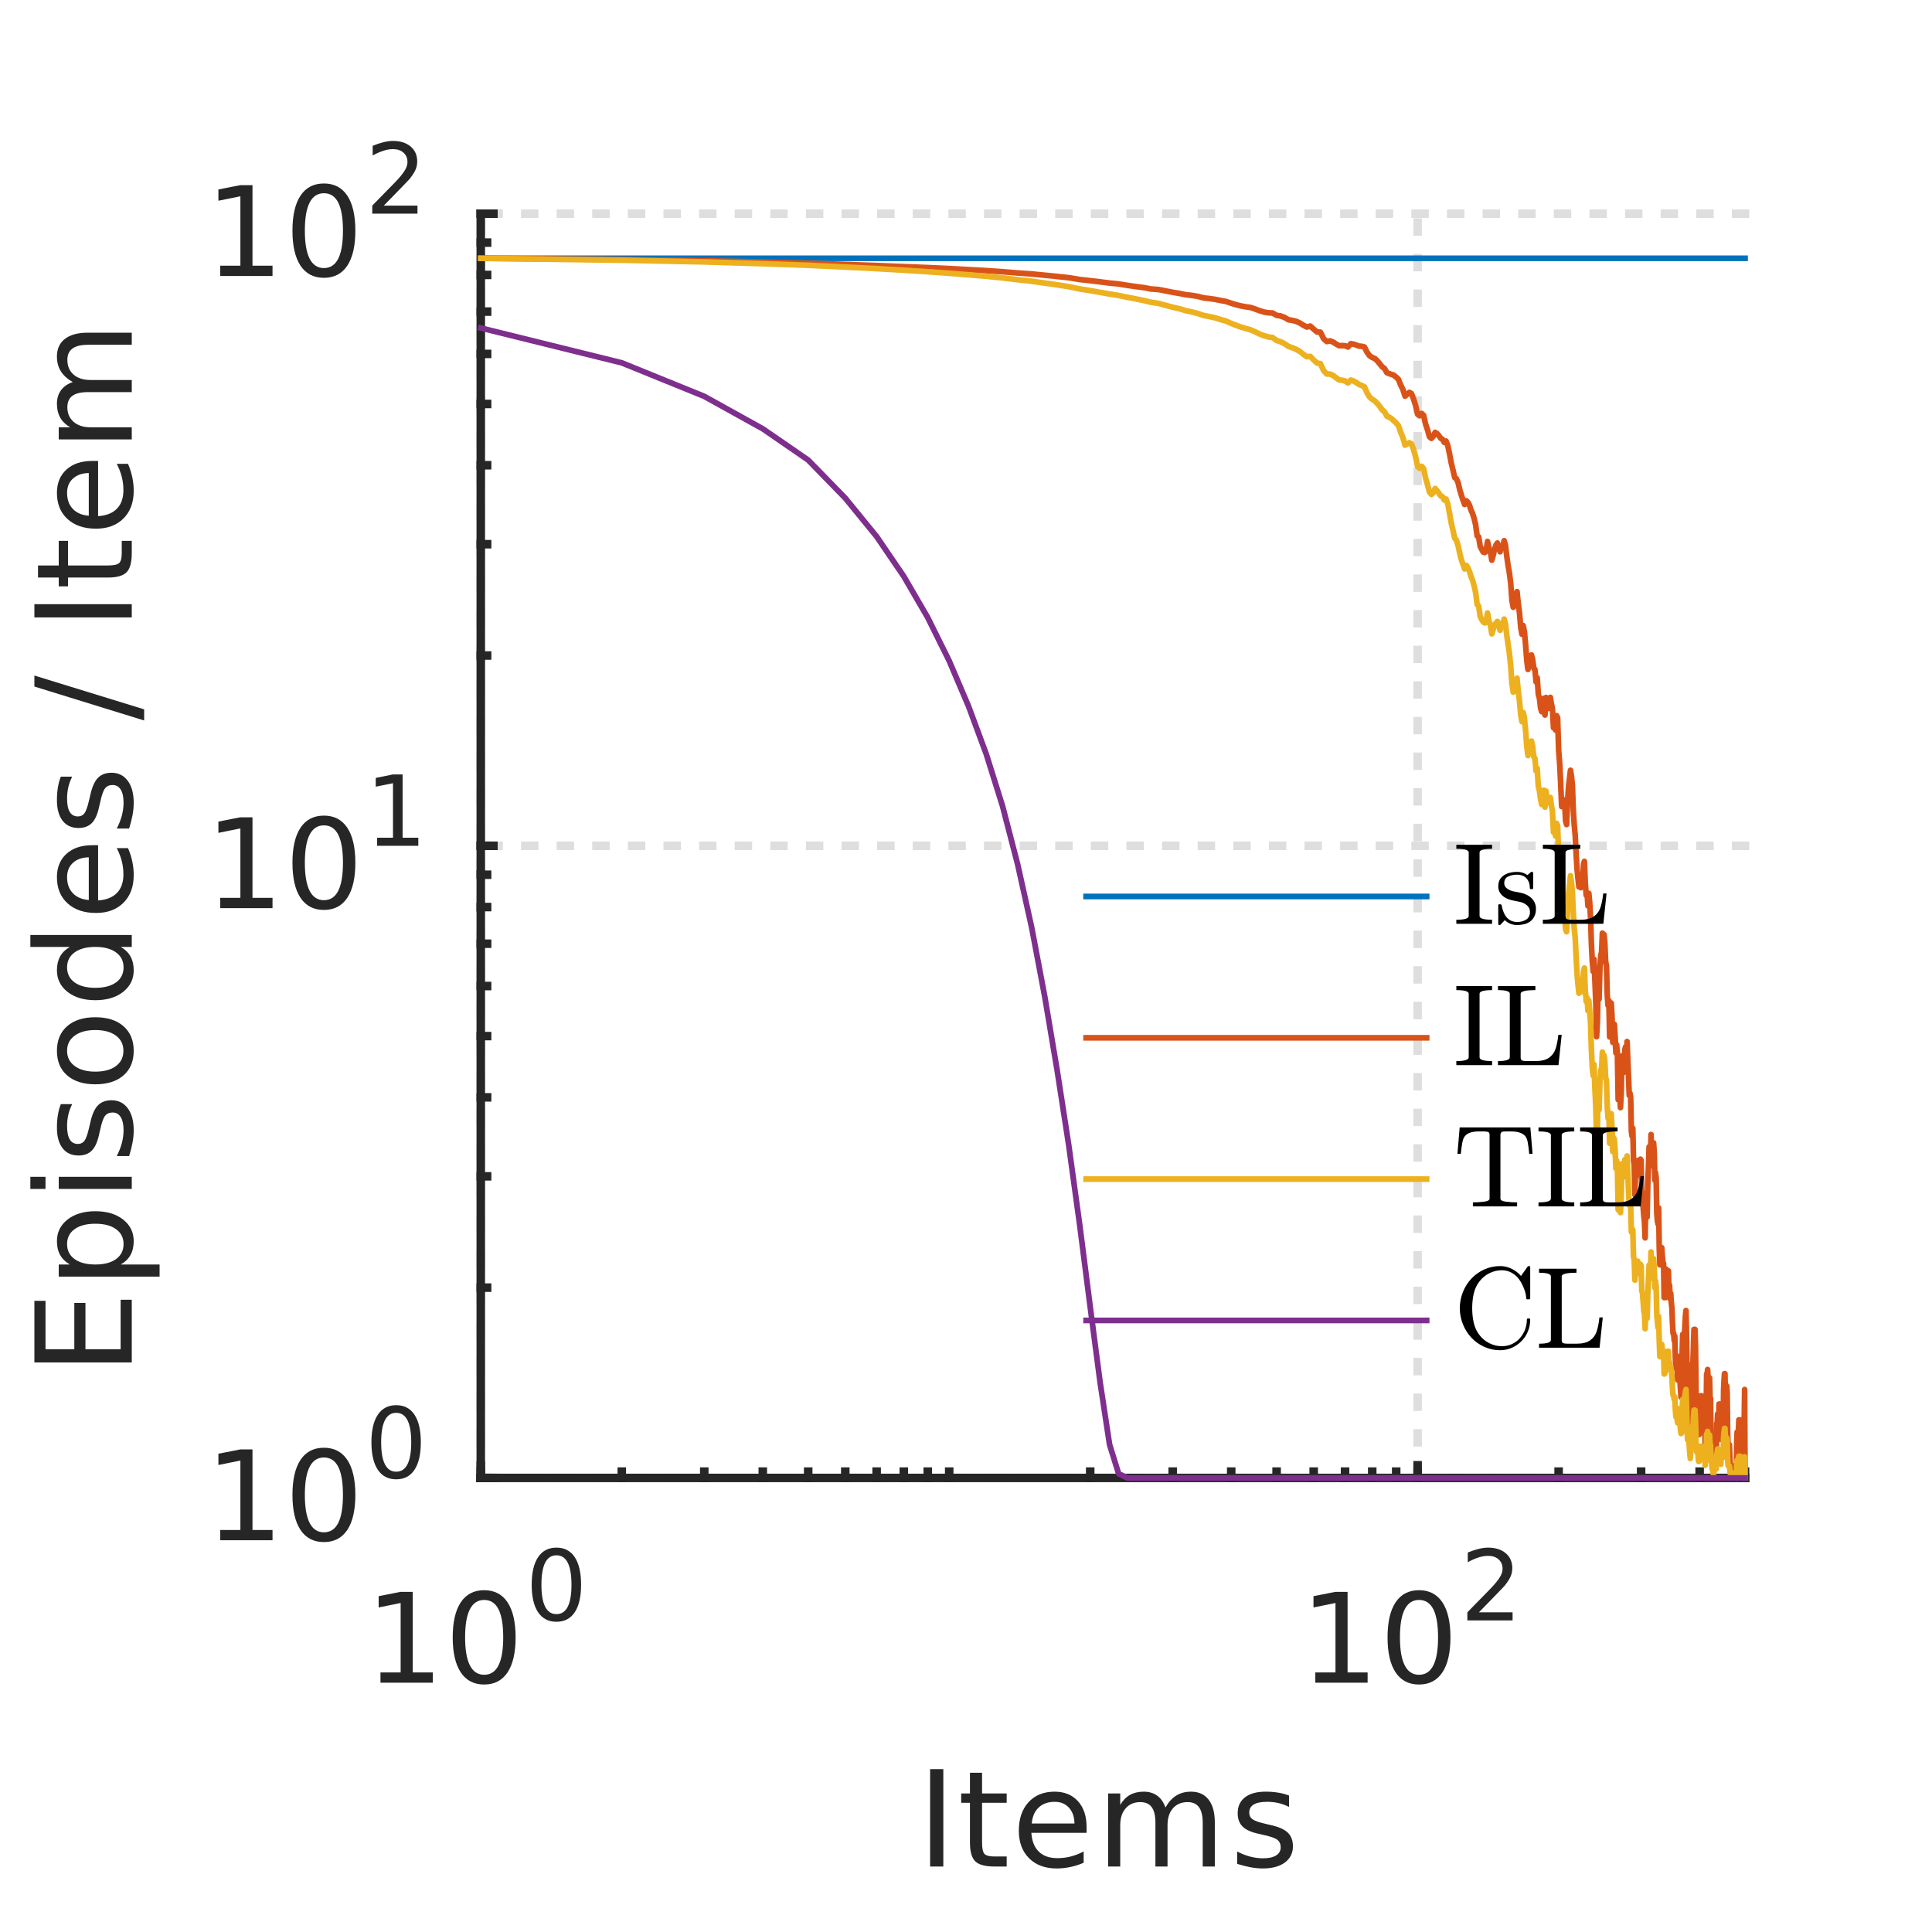 <?xml version="1.0"?>
<!DOCTYPE svg PUBLIC '-//W3C//DTD SVG 1.0//EN'
          'http://www.w3.org/TR/2001/REC-SVG-20010904/DTD/svg10.dtd'>
<svg xmlns:xlink="http://www.w3.org/1999/xlink" style="fill-opacity:1; color-rendering:auto; color-interpolation:auto; text-rendering:auto; stroke:black; stroke-linecap:square; stroke-miterlimit:10; shape-rendering:auto; stroke-opacity:1; fill:black; stroke-dasharray:none; font-weight:normal; stroke-width:1; font-family:'Dialog'; font-style:normal; stroke-linejoin:miter; font-size:12px; stroke-dashoffset:0; image-rendering:auto;" width="217" height="217" xmlns="http://www.w3.org/2000/svg"
><rect width="100%" height="100%" fill="#333333" stroke="none"/><!--Generated by the Batik Graphics2D SVG Generator--><defs id="genericDefs"
  /><g
  ><defs id="defs1"
    ><clipPath clipPathUnits="userSpaceOnUse" id="clipPath1"
      ><path d="M0 0 L217 0 L217 217 L0 217 L0 0 Z"
      /></clipPath
    ></defs
    ><g style="fill:white; stroke:white;"
    ><rect x="0" y="0" width="217" style="clip-path:url(#clipPath1); stroke:none;" height="217"
    /></g
    ><g style="fill:white; text-rendering:optimizeSpeed; color-rendering:optimizeSpeed; image-rendering:optimizeSpeed; shape-rendering:crispEdges; stroke:white; color-interpolation:sRGB;"
    ><rect x="0" width="217" height="217" y="0" style="stroke:none;"
      /><path style="stroke:none;" d="M54 166 L196 166 L196 24 L54 24 Z"
    /></g
    ><g style="fill-opacity:0.149; color-rendering:optimizeQuality; color-interpolation:linearRGB; text-rendering:geometricPrecision; stroke:rgb(38,38,38); stroke-linecap:butt; stroke-miterlimit:1; stroke-opacity:0.149; fill:rgb(38,38,38); stroke-dasharray:1,3; stroke-width:0.958; stroke-linejoin:bevel; image-rendering:optimizeQuality;"
    ><line y2="24" style="fill:none;" x1="54" x2="54" y1="166"
      /><line y2="24" style="fill:none;" x1="159.225" x2="159.225" y1="166"
      /><line y2="166" style="fill:none;" x1="196" x2="54" y1="166"
      /><line y2="95" style="fill:none;" x1="196" x2="54" y1="95"
      /><line y2="24" style="fill:none;" x1="196" x2="54" y1="24"
    /></g
    ><g style="fill:rgb(38,38,38); text-rendering:geometricPrecision; image-rendering:optimizeQuality; color-rendering:optimizeQuality; stroke-linejoin:round; stroke:rgb(38,38,38); color-interpolation:linearRGB; stroke-width:0.958;"
    ><line y2="166" style="fill:none;" x1="54" x2="196" y1="166"
      /><line y2="164.58" style="fill:none;" x1="54" x2="54" y1="166"
      /><line y2="164.58" style="fill:none;" x1="159.225" x2="159.225" y1="166"
      /><line y2="165.29" style="fill:none;" x1="54" x2="54" y1="166"
      /><line y2="165.29" style="fill:none;" x1="69.838" x2="69.838" y1="166"
      /><line y2="165.29" style="fill:none;" x1="79.103" x2="79.103" y1="166"
      /><line y2="165.29" style="fill:none;" x1="85.676" x2="85.676" y1="166"
      /><line y2="165.29" style="fill:none;" x1="90.775" x2="90.775" y1="166"
      /><line y2="165.29" style="fill:none;" x1="94.941" x2="94.941" y1="166"
      /><line y2="165.29" style="fill:none;" x1="98.463" x2="98.463" y1="166"
      /><line y2="165.29" style="fill:none;" x1="101.514" x2="101.514" y1="166"
      /><line y2="165.29" style="fill:none;" x1="104.205" x2="104.205" y1="166"
      /><line y2="165.29" style="fill:none;" x1="106.613" x2="106.613" y1="166"
      /><line y2="165.29" style="fill:none;" x1="122.451" x2="122.451" y1="166"
      /><line y2="165.29" style="fill:none;" x1="131.715" x2="131.715" y1="166"
      /><line y2="165.29" style="fill:none;" x1="138.289" x2="138.289" y1="166"
      /><line y2="165.29" style="fill:none;" x1="143.387" x2="143.387" y1="166"
      /><line y2="165.29" style="fill:none;" x1="147.553" x2="147.553" y1="166"
      /><line y2="165.29" style="fill:none;" x1="151.076" x2="151.076" y1="166"
      /><line y2="165.29" style="fill:none;" x1="154.127" x2="154.127" y1="166"
      /><line y2="165.29" style="fill:none;" x1="156.818" x2="156.818" y1="166"
      /><line y2="165.29" style="fill:none;" x1="159.225" x2="159.225" y1="166"
      /><line y2="165.29" style="fill:none;" x1="175.063" x2="175.063" y1="166"
      /><line y2="165.29" style="fill:none;" x1="184.328" x2="184.328" y1="166"
      /><line y2="165.29" style="fill:none;" x1="190.901" x2="190.901" y1="166"
      /><line y2="165.29" style="fill:none;" x1="196" x2="196" y1="166"
    /></g
    ><g transform="translate(41,189)" style="font-size:14.056px; fill:rgb(38,38,38); text-rendering:geometricPrecision; image-rendering:optimizeQuality; color-rendering:optimizeQuality; font-family:'SansSerif'; stroke:rgb(38,38,38); color-interpolation:linearRGB;"
    ><path style="stroke:none;" d="M1.734 -1.156 L4 -1.156 L4 -8.953 L1.531 -8.453 L1.531 -9.719 L3.984 -10.203 L5.359 -10.203 L5.359 -1.156 L7.609 -1.156 L7.609 0 L1.734 0 L1.734 -1.156 ZM13.38 -9.297 Q12.318 -9.297 11.779 -8.25 Q11.24 -7.203 11.24 -5.094 Q11.24 -3 11.779 -1.945 Q12.318 -0.891 13.38 -0.891 Q14.458 -0.891 14.99 -1.945 Q15.521 -3 15.521 -5.094 Q15.521 -7.203 14.99 -8.25 Q14.458 -9.297 13.38 -9.297 ZM13.38 -10.391 Q15.099 -10.391 16.005 -9.031 Q16.912 -7.672 16.912 -5.094 Q16.912 -2.516 16.005 -1.156 Q15.099 0.203 13.38 0.203 Q11.662 0.203 10.755 -1.156 Q9.849 -2.516 9.849 -5.094 Q9.849 -7.672 10.755 -9.031 Q11.662 -10.391 13.38 -10.391 Z"
    /></g
    ><g transform="translate(59,182)" style="font-size:11.244px; fill:rgb(38,38,38); text-rendering:geometricPrecision; image-rendering:optimizeQuality; color-rendering:optimizeQuality; font-family:'SansSerif'; stroke:rgb(38,38,38); color-interpolation:linearRGB;"
    ><path style="stroke:none;" d="M3.5 -7.312 Q2.656 -7.312 2.234 -6.484 Q1.812 -5.656 1.812 -4 Q1.812 -2.359 2.234 -1.531 Q2.656 -0.703 3.5 -0.703 Q4.344 -0.703 4.766 -1.531 Q5.188 -2.359 5.188 -4 Q5.188 -5.656 4.766 -6.484 Q4.344 -7.312 3.5 -7.312 ZM3.5 -8.172 Q4.844 -8.172 5.555 -7.102 Q6.266 -6.031 6.266 -4 Q6.266 -1.984 5.555 -0.914 Q4.844 0.156 3.5 0.156 Q2.156 0.156 1.438 -0.914 Q0.719 -1.984 0.719 -4 Q0.719 -6.031 1.438 -7.102 Q2.156 -8.172 3.5 -8.172 Z"
    /></g
    ><g transform="translate(146,189)" style="font-size:14.056px; fill:rgb(38,38,38); text-rendering:geometricPrecision; image-rendering:optimizeQuality; color-rendering:optimizeQuality; font-family:'SansSerif'; stroke:rgb(38,38,38); color-interpolation:linearRGB;"
    ><path style="stroke:none;" d="M1.734 -1.156 L4 -1.156 L4 -8.953 L1.531 -8.453 L1.531 -9.719 L3.984 -10.203 L5.359 -10.203 L5.359 -1.156 L7.609 -1.156 L7.609 0 L1.734 0 L1.734 -1.156 ZM13.38 -9.297 Q12.318 -9.297 11.779 -8.25 Q11.24 -7.203 11.24 -5.094 Q11.24 -3 11.779 -1.945 Q12.318 -0.891 13.38 -0.891 Q14.458 -0.891 14.99 -1.945 Q15.521 -3 15.521 -5.094 Q15.521 -7.203 14.99 -8.25 Q14.458 -9.297 13.38 -9.297 ZM13.38 -10.391 Q15.099 -10.391 16.005 -9.031 Q16.912 -7.672 16.912 -5.094 Q16.912 -2.516 16.005 -1.156 Q15.099 0.203 13.38 0.203 Q11.662 0.203 10.755 -1.156 Q9.849 -2.516 9.849 -5.094 Q9.849 -7.672 10.755 -9.031 Q11.662 -10.391 13.38 -10.391 Z"
    /></g
    ><g transform="translate(164,182)" style="font-size:11.244px; fill:rgb(38,38,38); text-rendering:geometricPrecision; image-rendering:optimizeQuality; color-rendering:optimizeQuality; font-family:'SansSerif'; stroke:rgb(38,38,38); color-interpolation:linearRGB;"
    ><path style="stroke:none;" d="M2.109 -0.906 L5.891 -0.906 L5.891 0 L0.812 0 L0.812 -0.906 Q1.422 -1.547 2.492 -2.625 Q3.562 -3.703 3.828 -4.016 Q4.344 -4.609 4.555 -5.016 Q4.766 -5.422 4.766 -5.812 Q4.766 -6.453 4.32 -6.852 Q3.875 -7.25 3.141 -7.25 Q2.641 -7.25 2.07 -7.07 Q1.5 -6.891 0.859 -6.531 L0.859 -7.625 Q1.516 -7.891 2.086 -8.031 Q2.656 -8.172 3.125 -8.172 Q4.375 -8.172 5.117 -7.547 Q5.859 -6.922 5.859 -5.875 Q5.859 -5.375 5.672 -4.938 Q5.484 -4.5 5 -3.891 Q4.859 -3.734 4.141 -2.992 Q3.422 -2.25 2.109 -0.906 Z"
    /></g
    ><g transform="translate(125,194.644)" style="font-size:15.461px; fill:rgb(38,38,38); text-rendering:geometricPrecision; image-rendering:optimizeQuality; color-rendering:optimizeQuality; font-family:'SansSerif'; stroke:rgb(38,38,38); color-interpolation:linearRGB;"
    ><path style="stroke:none;" d="M-20.531 4.062 L-19.047 4.062 L-19.047 15 L-20.531 15 L-20.531 4.062 ZM-14.697 4.469 L-14.697 6.797 L-11.931 6.797 L-11.931 7.844 L-14.697 7.844 L-14.697 12.297 Q-14.697 13.297 -14.424 13.586 Q-14.15 13.875 -13.306 13.875 L-11.931 13.875 L-11.931 15 L-13.306 15 Q-14.869 15 -15.463 14.414 Q-16.056 13.828 -16.056 12.297 L-16.056 7.844 L-17.041 7.844 L-17.041 6.797 L-16.056 6.797 L-16.056 4.469 L-14.697 4.469 ZM-2.957 10.562 L-2.957 11.219 L-9.16 11.219 Q-9.066 12.609 -8.316 13.336 Q-7.566 14.062 -6.238 14.062 Q-5.457 14.062 -4.73 13.875 Q-4.004 13.688 -3.285 13.312 L-3.285 14.578 Q-4.004 14.891 -4.769 15.055 Q-5.535 15.219 -6.316 15.219 Q-8.269 15.219 -9.418 14.07 Q-10.566 12.922 -10.566 10.984 Q-10.566 8.969 -9.48 7.781 Q-8.394 6.594 -6.551 6.594 Q-4.894 6.594 -3.925 7.664 Q-2.957 8.734 -2.957 10.562 ZM-4.316 10.172 Q-4.332 9.062 -4.933 8.398 Q-5.535 7.734 -6.535 7.734 Q-7.66 7.734 -8.34 8.375 Q-9.019 9.016 -9.113 10.172 L-4.316 10.172 ZM5.9 8.375 Q6.416 7.469 7.119 7.031 Q7.822 6.594 8.775 6.594 Q10.056 6.594 10.752 7.492 Q11.447 8.391 11.447 10.047 L11.447 15 L10.088 15 L10.088 10.094 Q10.088 8.906 9.666 8.336 Q9.244 7.766 8.4 7.766 Q7.353 7.766 6.744 8.461 Q6.135 9.156 6.135 10.359 L6.135 15 L4.775 15 L4.775 10.094 Q4.775 8.906 4.361 8.336 Q3.947 7.766 3.072 7.766 Q2.041 7.766 1.431 8.469 Q0.822 9.172 0.822 10.359 L0.822 15 L-0.537 15 L-0.537 6.797 L0.822 6.797 L0.822 8.078 Q1.275 7.312 1.924 6.953 Q2.572 6.594 3.463 6.594 Q4.353 6.594 4.978 7.047 Q5.603 7.5 5.9 8.375 ZM19.782 7.031 L19.782 8.312 Q19.22 8.016 18.602 7.875 Q17.985 7.734 17.329 7.734 Q16.313 7.734 15.813 8.039 Q15.313 8.344 15.313 8.953 Q15.313 9.422 15.673 9.688 Q16.032 9.953 17.126 10.203 L17.579 10.312 Q19.016 10.609 19.618 11.172 Q20.22 11.734 20.22 12.734 Q20.22 13.875 19.321 14.547 Q18.423 15.219 16.829 15.219 Q16.173 15.219 15.462 15.086 Q14.751 14.953 13.954 14.703 L13.954 13.312 Q14.704 13.703 15.431 13.891 Q16.157 14.078 16.86 14.078 Q17.813 14.078 18.329 13.758 Q18.845 13.438 18.845 12.844 Q18.845 12.297 18.47 12 Q18.095 11.703 16.845 11.438 L16.376 11.328 Q15.126 11.062 14.571 10.516 Q14.016 9.969 14.016 9.016 Q14.016 7.859 14.837 7.227 Q15.657 6.594 17.157 6.594 Q17.907 6.594 18.571 6.703 Q19.235 6.812 19.782 7.031 Z"
    /></g
    ><g style="fill:rgb(38,38,38); text-rendering:geometricPrecision; image-rendering:optimizeQuality; color-rendering:optimizeQuality; stroke-linejoin:round; stroke:rgb(38,38,38); color-interpolation:linearRGB; stroke-width:0.958;"
    ><line y2="24" style="fill:none;" x1="54" x2="54" y1="166"
      /><line y2="166" style="fill:none;" x1="54" x2="55.42" y1="166"
      /><line y2="95" style="fill:none;" x1="54" x2="55.42" y1="95"
      /><line y2="24" style="fill:none;" x1="54" x2="55.42" y1="24"
      /><line y2="166" style="fill:none;" x1="54" x2="54.71" y1="166"
      /><line y2="144.627" style="fill:none;" x1="54" x2="54.71" y1="144.627"
      /><line y2="132.124" style="fill:none;" x1="54" x2="54.71" y1="132.124"
      /><line y2="123.254" style="fill:none;" x1="54" x2="54.71" y1="123.254"
      /><line y2="116.373" style="fill:none;" x1="54" x2="54.71" y1="116.373"
      /><line y2="110.751" style="fill:none;" x1="54" x2="54.71" y1="110.751"
      /><line y2="105.998" style="fill:none;" x1="54" x2="54.71" y1="105.998"
      /><line y2="101.881" style="fill:none;" x1="54" x2="54.71" y1="101.881"
      /><line y2="98.249" style="fill:none;" x1="54" x2="54.71" y1="98.249"
      /><line y2="95" style="fill:none;" x1="54" x2="54.71" y1="95"
      /><line y2="73.627" style="fill:none;" x1="54" x2="54.71" y1="73.627"
      /><line y2="61.124" style="fill:none;" x1="54" x2="54.71" y1="61.124"
      /><line y2="52.254" style="fill:none;" x1="54" x2="54.71" y1="52.254"
      /><line y2="45.373" style="fill:none;" x1="54" x2="54.71" y1="45.373"
      /><line y2="39.751" style="fill:none;" x1="54" x2="54.71" y1="39.751"
      /><line y2="34.998" style="fill:none;" x1="54" x2="54.71" y1="34.998"
      /><line y2="30.881" style="fill:none;" x1="54" x2="54.71" y1="30.881"
      /><line y2="27.249" style="fill:none;" x1="54" x2="54.71" y1="27.249"
      /><line y2="24" style="fill:none;" x1="54" x2="54.71" y1="24"
    /></g
    ><g transform="translate(23,173)" style="font-size:14.056px; fill:rgb(38,38,38); text-rendering:geometricPrecision; image-rendering:optimizeQuality; color-rendering:optimizeQuality; font-family:'SansSerif'; stroke:rgb(38,38,38); color-interpolation:linearRGB;"
    ><path style="stroke:none;" d="M1.734 -1.156 L4 -1.156 L4 -8.953 L1.531 -8.453 L1.531 -9.719 L3.984 -10.203 L5.359 -10.203 L5.359 -1.156 L7.609 -1.156 L7.609 0 L1.734 0 L1.734 -1.156 ZM13.38 -9.297 Q12.318 -9.297 11.779 -8.25 Q11.24 -7.203 11.24 -5.094 Q11.24 -3 11.779 -1.945 Q12.318 -0.891 13.38 -0.891 Q14.458 -0.891 14.99 -1.945 Q15.521 -3 15.521 -5.094 Q15.521 -7.203 14.99 -8.25 Q14.458 -9.297 13.38 -9.297 ZM13.38 -10.391 Q15.099 -10.391 16.005 -9.031 Q16.912 -7.672 16.912 -5.094 Q16.912 -2.516 16.005 -1.156 Q15.099 0.203 13.38 0.203 Q11.662 0.203 10.755 -1.156 Q9.849 -2.516 9.849 -5.094 Q9.849 -7.672 10.755 -9.031 Q11.662 -10.391 13.38 -10.391 Z"
    /></g
    ><g transform="translate(41,166)" style="font-size:11.244px; fill:rgb(38,38,38); text-rendering:geometricPrecision; image-rendering:optimizeQuality; color-rendering:optimizeQuality; font-family:'SansSerif'; stroke:rgb(38,38,38); color-interpolation:linearRGB;"
    ><path style="stroke:none;" d="M3.5 -7.312 Q2.656 -7.312 2.234 -6.484 Q1.812 -5.656 1.812 -4 Q1.812 -2.359 2.234 -1.531 Q2.656 -0.703 3.5 -0.703 Q4.344 -0.703 4.766 -1.531 Q5.188 -2.359 5.188 -4 Q5.188 -5.656 4.766 -6.484 Q4.344 -7.312 3.5 -7.312 ZM3.5 -8.172 Q4.844 -8.172 5.555 -7.102 Q6.266 -6.031 6.266 -4 Q6.266 -1.984 5.555 -0.914 Q4.844 0.156 3.5 0.156 Q2.156 0.156 1.438 -0.914 Q0.719 -1.984 0.719 -4 Q0.719 -6.031 1.438 -7.102 Q2.156 -8.172 3.5 -8.172 Z"
    /></g
    ><g transform="translate(23,102)" style="font-size:14.056px; fill:rgb(38,38,38); text-rendering:geometricPrecision; image-rendering:optimizeQuality; color-rendering:optimizeQuality; font-family:'SansSerif'; stroke:rgb(38,38,38); color-interpolation:linearRGB;"
    ><path style="stroke:none;" d="M1.734 -1.156 L4 -1.156 L4 -8.953 L1.531 -8.453 L1.531 -9.719 L3.984 -10.203 L5.359 -10.203 L5.359 -1.156 L7.609 -1.156 L7.609 0 L1.734 0 L1.734 -1.156 ZM13.38 -9.297 Q12.318 -9.297 11.779 -8.25 Q11.24 -7.203 11.24 -5.094 Q11.24 -3 11.779 -1.945 Q12.318 -0.891 13.38 -0.891 Q14.458 -0.891 14.99 -1.945 Q15.521 -3 15.521 -5.094 Q15.521 -7.203 14.99 -8.25 Q14.458 -9.297 13.38 -9.297 ZM13.38 -10.391 Q15.099 -10.391 16.005 -9.031 Q16.912 -7.672 16.912 -5.094 Q16.912 -2.516 16.005 -1.156 Q15.099 0.203 13.38 0.203 Q11.662 0.203 10.755 -1.156 Q9.849 -2.516 9.849 -5.094 Q9.849 -7.672 10.755 -9.031 Q11.662 -10.391 13.38 -10.391 Z"
    /></g
    ><g transform="translate(41,95)" style="font-size:11.244px; fill:rgb(38,38,38); text-rendering:geometricPrecision; image-rendering:optimizeQuality; color-rendering:optimizeQuality; font-family:'SansSerif'; stroke:rgb(38,38,38); color-interpolation:linearRGB;"
    ><path style="stroke:none;" d="M1.359 -0.906 L3.141 -0.906 L3.141 -7.031 L1.203 -6.641 L1.203 -7.625 L3.125 -8.016 L4.219 -8.016 L4.219 -0.906 L5.984 -0.906 L5.984 0 L1.359 0 L1.359 -0.906 Z"
    /></g
    ><g transform="translate(23,31)" style="font-size:14.056px; fill:rgb(38,38,38); text-rendering:geometricPrecision; image-rendering:optimizeQuality; color-rendering:optimizeQuality; font-family:'SansSerif'; stroke:rgb(38,38,38); color-interpolation:linearRGB;"
    ><path style="stroke:none;" d="M1.734 -1.156 L4 -1.156 L4 -8.953 L1.531 -8.453 L1.531 -9.719 L3.984 -10.203 L5.359 -10.203 L5.359 -1.156 L7.609 -1.156 L7.609 0 L1.734 0 L1.734 -1.156 ZM13.38 -9.297 Q12.318 -9.297 11.779 -8.25 Q11.24 -7.203 11.24 -5.094 Q11.24 -3 11.779 -1.945 Q12.318 -0.891 13.38 -0.891 Q14.458 -0.891 14.99 -1.945 Q15.521 -3 15.521 -5.094 Q15.521 -7.203 14.99 -8.25 Q14.458 -9.297 13.38 -9.297 ZM13.38 -10.391 Q15.099 -10.391 16.005 -9.031 Q16.912 -7.672 16.912 -5.094 Q16.912 -2.516 16.005 -1.156 Q15.099 0.203 13.38 0.203 Q11.662 0.203 10.755 -1.156 Q9.849 -2.516 9.849 -5.094 Q9.849 -7.672 10.755 -9.031 Q11.662 -10.391 13.38 -10.391 Z"
    /></g
    ><g transform="translate(41,24)" style="font-size:11.244px; fill:rgb(38,38,38); text-rendering:geometricPrecision; image-rendering:optimizeQuality; color-rendering:optimizeQuality; font-family:'SansSerif'; stroke:rgb(38,38,38); color-interpolation:linearRGB;"
    ><path style="stroke:none;" d="M2.109 -0.906 L5.891 -0.906 L5.891 0 L0.812 0 L0.812 -0.906 Q1.422 -1.547 2.492 -2.625 Q3.562 -3.703 3.828 -4.016 Q4.344 -4.609 4.555 -5.016 Q4.766 -5.422 4.766 -5.812 Q4.766 -6.453 4.32 -6.852 Q3.875 -7.25 3.141 -7.25 Q2.641 -7.25 2.07 -7.07 Q1.5 -6.891 0.859 -6.531 L0.859 -7.625 Q1.516 -7.891 2.086 -8.031 Q2.656 -8.172 3.125 -8.172 Q4.375 -8.172 5.117 -7.547 Q5.859 -6.922 5.859 -5.875 Q5.859 -5.375 5.672 -4.938 Q5.484 -4.5 5 -3.891 Q4.859 -3.734 4.141 -2.992 Q3.422 -2.25 2.109 -0.906 Z"
    /></g
    ><g transform="translate(18.8,95) rotate(-90)" style="font-size:15.461px; fill:rgb(38,38,38); text-rendering:geometricPrecision; image-rendering:optimizeQuality; color-rendering:optimizeQuality; font-family:'SansSerif'; stroke:rgb(38,38,38); color-interpolation:linearRGB;"
    ><path style="stroke:none;" d="M-58.031 -14.938 L-51.109 -14.938 L-51.109 -13.688 L-56.547 -13.688 L-56.547 -10.453 L-51.344 -10.453 L-51.344 -9.203 L-56.547 -9.203 L-56.547 -5.25 L-50.984 -5.25 L-50.984 -4 L-58.031 -4 L-58.031 -14.938 ZM-47.027 -5.234 L-47.027 -0.875 L-48.387 -0.875 L-48.387 -12.203 L-47.027 -12.203 L-47.027 -10.953 Q-46.605 -11.688 -45.957 -12.047 Q-45.309 -12.406 -44.402 -12.406 Q-42.918 -12.406 -41.98 -11.219 Q-41.043 -10.031 -41.043 -8.094 Q-41.043 -6.156 -41.98 -4.969 Q-42.918 -3.781 -44.402 -3.781 Q-45.309 -3.781 -45.957 -4.141 Q-46.605 -4.5 -47.027 -5.234 ZM-42.449 -8.094 Q-42.449 -9.578 -43.059 -10.422 Q-43.668 -11.266 -44.73 -11.266 Q-45.809 -11.266 -46.418 -10.422 Q-47.027 -9.578 -47.027 -8.094 Q-47.027 -6.609 -46.418 -5.766 Q-45.809 -4.922 -44.73 -4.922 Q-43.668 -4.922 -43.059 -5.766 Q-42.449 -6.609 -42.449 -8.094 ZM-38.541 -12.203 L-37.181 -12.203 L-37.181 -4 L-38.541 -4 L-38.541 -12.203 ZM-38.541 -15.391 L-37.181 -15.391 L-37.181 -13.688 L-38.541 -13.688 L-38.541 -15.391 ZM-29.017 -11.969 L-29.017 -10.688 Q-29.58 -10.984 -30.197 -11.125 Q-30.814 -11.266 -31.47 -11.266 Q-32.486 -11.266 -32.986 -10.961 Q-33.486 -10.656 -33.486 -10.047 Q-33.486 -9.578 -33.127 -9.312 Q-32.767 -9.047 -31.673 -8.797 L-31.22 -8.688 Q-29.783 -8.391 -29.181 -7.828 Q-28.58 -7.266 -28.58 -6.266 Q-28.58 -5.125 -29.478 -4.453 Q-30.377 -3.781 -31.97 -3.781 Q-32.627 -3.781 -33.337 -3.914 Q-34.048 -4.047 -34.845 -4.297 L-34.845 -5.688 Q-34.095 -5.297 -33.369 -5.109 Q-32.642 -4.922 -31.939 -4.922 Q-30.986 -4.922 -30.47 -5.242 Q-29.955 -5.562 -29.955 -6.156 Q-29.955 -6.703 -30.33 -7 Q-30.705 -7.297 -31.955 -7.562 L-32.423 -7.672 Q-33.673 -7.938 -34.228 -8.484 Q-34.783 -9.031 -34.783 -9.984 Q-34.783 -11.141 -33.962 -11.773 Q-33.142 -12.406 -31.642 -12.406 Q-30.892 -12.406 -30.228 -12.297 Q-29.564 -12.188 -29.017 -11.969 ZM-23.021 -11.266 Q-24.099 -11.266 -24.732 -10.414 Q-25.365 -9.562 -25.365 -8.094 Q-25.365 -6.625 -24.74 -5.781 Q-24.115 -4.938 -23.021 -4.938 Q-21.943 -4.938 -21.318 -5.781 Q-20.693 -6.625 -20.693 -8.094 Q-20.693 -9.547 -21.318 -10.406 Q-21.943 -11.266 -23.021 -11.266 ZM-23.021 -12.406 Q-21.271 -12.406 -20.263 -11.258 Q-19.256 -10.109 -19.256 -8.094 Q-19.256 -6.078 -20.263 -4.93 Q-21.271 -3.781 -23.021 -3.781 Q-24.787 -3.781 -25.787 -4.93 Q-26.787 -6.078 -26.787 -8.094 Q-26.787 -10.109 -25.787 -11.258 Q-24.787 -12.406 -23.021 -12.406 ZM-11.357 -10.953 L-11.357 -15.391 L-10.014 -15.391 L-10.014 -4 L-11.357 -4 L-11.357 -5.234 Q-11.779 -4.5 -12.428 -4.141 Q-13.076 -3.781 -13.982 -3.781 Q-15.467 -3.781 -16.404 -4.969 Q-17.342 -6.156 -17.342 -8.094 Q-17.342 -10.031 -16.404 -11.219 Q-15.467 -12.406 -13.982 -12.406 Q-13.076 -12.406 -12.428 -12.047 Q-11.779 -11.688 -11.357 -10.953 ZM-15.951 -8.094 Q-15.951 -6.609 -15.342 -5.766 Q-14.732 -4.922 -13.654 -4.922 Q-12.592 -4.922 -11.975 -5.766 Q-11.357 -6.609 -11.357 -8.094 Q-11.357 -9.578 -11.975 -10.422 Q-12.592 -11.266 -13.654 -11.266 Q-14.732 -11.266 -15.342 -10.422 Q-15.951 -9.578 -15.951 -8.094 ZM0.067 -8.438 L0.067 -7.781 L-6.136 -7.781 Q-6.043 -6.391 -5.293 -5.664 Q-4.543 -4.938 -3.215 -4.938 Q-2.433 -4.938 -1.707 -5.125 Q-0.98 -5.312 -0.261 -5.688 L-0.261 -4.422 Q-0.98 -4.109 -1.746 -3.945 Q-2.511 -3.781 -3.293 -3.781 Q-5.246 -3.781 -6.394 -4.93 Q-7.543 -6.078 -7.543 -8.016 Q-7.543 -10.031 -6.457 -11.219 Q-5.371 -12.406 -3.527 -12.406 Q-1.871 -12.406 -0.902 -11.336 Q0.067 -10.266 0.067 -8.438 ZM-1.293 -8.828 Q-1.308 -9.938 -1.91 -10.602 Q-2.511 -11.266 -3.511 -11.266 Q-4.636 -11.266 -5.316 -10.625 Q-5.996 -9.984 -6.09 -8.828 L-1.293 -8.828 ZM7.768 -11.969 L7.768 -10.688 Q7.205 -10.984 6.588 -11.125 Q5.971 -11.266 5.314 -11.266 Q4.299 -11.266 3.799 -10.961 Q3.299 -10.656 3.299 -10.047 Q3.299 -9.578 3.658 -9.312 Q4.018 -9.047 5.111 -8.797 L5.564 -8.688 Q7.002 -8.391 7.603 -7.828 Q8.205 -7.266 8.205 -6.266 Q8.205 -5.125 7.306 -4.453 Q6.408 -3.781 4.814 -3.781 Q4.158 -3.781 3.447 -3.914 Q2.736 -4.047 1.939 -4.297 L1.939 -5.688 Q2.689 -5.297 3.416 -5.109 Q4.143 -4.922 4.846 -4.922 Q5.799 -4.922 6.314 -5.242 Q6.83 -5.562 6.83 -6.156 Q6.83 -6.703 6.455 -7 Q6.08 -7.297 4.83 -7.562 L4.361 -7.672 Q3.111 -7.938 2.557 -8.484 Q2.002 -9.031 2.002 -9.984 Q2.002 -11.141 2.822 -11.773 Q3.643 -12.406 5.143 -12.406 Q5.893 -12.406 6.556 -12.297 Q7.221 -12.188 7.768 -11.969 ZM17.889 -14.938 L19.124 -14.938 L15.327 -2.609 L14.077 -2.609 L17.889 -14.938 ZM25.654 -14.938 L27.138 -14.938 L27.138 -4 L25.654 -4 L25.654 -14.938 ZM31.488 -14.531 L31.488 -12.203 L34.254 -12.203 L34.254 -11.156 L31.488 -11.156 L31.488 -6.703 Q31.488 -5.703 31.761 -5.414 Q32.035 -5.125 32.879 -5.125 L34.254 -5.125 L34.254 -4 L32.879 -4 Q31.316 -4 30.722 -4.586 Q30.129 -5.172 30.129 -6.703 L30.129 -11.156 L29.144 -11.156 L29.144 -12.203 L30.129 -12.203 L30.129 -14.531 L31.488 -14.531 ZM43.228 -8.438 L43.228 -7.781 L37.025 -7.781 Q37.119 -6.391 37.869 -5.664 Q38.619 -4.938 39.947 -4.938 Q40.728 -4.938 41.455 -5.125 Q42.181 -5.312 42.9 -5.688 L42.9 -4.422 Q42.181 -4.109 41.416 -3.945 Q40.65 -3.781 39.869 -3.781 Q37.916 -3.781 36.767 -4.93 Q35.619 -6.078 35.619 -8.016 Q35.619 -10.031 36.705 -11.219 Q37.791 -12.406 39.635 -12.406 Q41.291 -12.406 42.26 -11.336 Q43.228 -10.266 43.228 -8.438 ZM41.869 -8.828 Q41.853 -9.938 41.252 -10.602 Q40.65 -11.266 39.65 -11.266 Q38.525 -11.266 37.846 -10.625 Q37.166 -9.984 37.072 -8.828 L41.869 -8.828 ZM52.085 -10.625 Q52.601 -11.531 53.304 -11.969 Q54.007 -12.406 54.96 -12.406 Q56.242 -12.406 56.937 -11.508 Q57.632 -10.609 57.632 -8.953 L57.632 -4 L56.273 -4 L56.273 -8.906 Q56.273 -10.094 55.851 -10.664 Q55.429 -11.234 54.585 -11.234 Q53.538 -11.234 52.929 -10.539 Q52.32 -9.844 52.32 -8.641 L52.32 -4 L50.96 -4 L50.96 -8.906 Q50.96 -10.094 50.546 -10.664 Q50.132 -11.234 49.257 -11.234 Q48.226 -11.234 47.617 -10.531 Q47.007 -9.828 47.007 -8.641 L47.007 -4 L45.648 -4 L45.648 -12.203 L47.007 -12.203 L47.007 -10.922 Q47.46 -11.688 48.109 -12.047 Q48.757 -12.406 49.648 -12.406 Q50.538 -12.406 51.163 -11.953 Q51.788 -11.5 52.085 -10.625 Z"
    /></g
    ><g style="stroke-linecap:butt; fill:rgb(0,114,189); text-rendering:geometricPrecision; image-rendering:optimizeQuality; color-rendering:optimizeQuality; stroke-linejoin:round; stroke:rgb(0,114,189); color-interpolation:linearRGB; stroke-width:0.639;"
    ><path d="M54 29.011 L69.838 29.011 L79.103 29.011 L85.676 29.011 L90.775 29.011 L94.941 29.011 L98.463 29.011 L101.514 29.011 L104.205 29.011 L106.613 29.011 L108.79 29.011 L110.779 29.011 L112.608 29.011 L114.301 29.011 L115.877 29.011 L117.352 29.011 L118.737 29.011 L120.043 29.011 L121.279 29.011 L122.451 29.011 L123.566 29.011 L124.628 29.011 L125.644 29.011 L126.617 29.011 L127.549 29.011 L128.446 29.011 L129.308 29.011 L130.139 29.011 L130.941 29.011 L131.715 29.011 L132.464 29.011 L133.19 29.011 L133.893 29.011 L134.575 29.011 L135.238 29.011 L135.881 29.011 L136.507 29.011 L137.117 29.011 L137.71 29.011 L138.289 29.011 L138.853 29.011 L139.404 29.011 L139.941 29.011 L140.466 29.011 L140.98 29.011 L141.482 29.011 L141.974 29.011 L142.455 29.011 L142.926 29.011 L143.387 29.011 L143.84 29.011 L144.284 29.011 L144.719 29.011 L145.146 29.011 L145.565 29.011 L145.977 29.011 L146.381 29.011 L146.779 29.011 L147.169 29.011 L147.553 29.011 L147.931 29.011 L148.303 29.011 L148.668 29.011 L149.028 29.011 L149.382 29.011 L149.731 29.011 L150.075 29.011 L150.413 29.011 L150.747 29.011 L151.076 29.011 L151.4 29.011 L151.719 29.011 L152.034 29.011 L152.345 29.011 L152.652 29.011 L152.955 29.011 L153.253 29.011 L153.548 29.011 L153.839 29.011 L154.127 29.011 L154.411 29.011 L154.691 29.011 L154.968 29.011 L155.242 29.011 L155.512 29.011 L155.779 29.011 L156.043 29.011 L156.304 29.011 L156.563 29.011 L156.818 29.011 L157.07 29.011 L157.32 29.011 L157.567 29.011 L157.811 29.011 L158.053 29.011 L158.293 29.011 L158.529 29.011 L158.764 29.011 L158.996 29.011 L159.225 29.011 L159.453 29.011 L159.678 29.011 L159.901 29.011 L160.121 29.011 L160.34 29.011 L160.557 29.011 L160.771 29.011 L160.984 29.011 L161.194 29.011 L161.403 29.011 L161.61 29.011 L161.815 29.011 L162.018 29.011 L162.219 29.011 L162.419 29.011 L162.617 29.011 L162.813 29.011 L163.007 29.011 L163.2 29.011 L163.391 29.011 L163.581 29.011 L163.769 29.011 L163.956 29.011 L164.141 29.011 L164.324 29.011 L164.506 29.011 L164.687 29.011 L164.866 29.011 L165.044 29.011 L165.22 29.011 L165.395 29.011 L165.569 29.011 L165.742 29.011 L165.913 29.011 L166.083 29.011 L166.251 29.011 L166.419 29.011 L166.585 29.011 L166.75 29.011 L166.913 29.011 L167.076 29.011 L167.238 29.011 L167.398 29.011 L167.557 29.011 L167.715 29.011 L167.872 29.011 L168.028 29.011 L168.183 29.011 L168.337 29.011 L168.49 29.011 L168.642 29.011 L168.793 29.011 L168.942 29.011 L169.091 29.011 L169.239 29.011 L169.386 29.011 L169.532 29.011 L169.677 29.011 L169.821 29.011 L169.965 29.011 L170.107 29.011 L170.249 29.011 L170.389 29.011 L170.529 29.011 L170.668 29.011 L170.806 29.011 L170.943 29.011 L171.079 29.011 L171.215 29.011 L171.35 29.011 L171.484 29.011 L171.617 29.011 L171.75 29.011 L171.881 29.011 L172.012 29.011 L172.142 29.011 L172.272 29.011 L172.401 29.011 L172.529 29.011 L172.656 29.011 L172.782 29.011 L172.908 29.011 L173.034 29.011 L173.158 29.011 L173.282 29.011 L173.405 29.011 L173.528 29.011 L173.649 29.011 L173.771 29.011 L173.891 29.011 L174.011 29.011 L174.131 29.011 L174.249 29.011 L174.367 29.011 L174.485 29.011 L174.602 29.011 L174.718 29.011 L174.834 29.011 L174.949 29.011 L175.063 29.011 L175.177 29.011 L175.291 29.011 L175.404 29.011 L175.516 29.011 L175.627 29.011 L175.739 29.011 L175.849 29.011 L175.959 29.011 L176.069 29.011 L176.178 29.011 L176.287 29.011 L176.395 29.011 L176.502 29.011 L176.609 29.011 L176.716 29.011 L176.822 29.011 L176.927 29.011 L177.032 29.011 L177.137 29.011 L177.241 29.011 L177.345 29.011 L177.448 29.011 L177.551 29.011 L177.653 29.011 L177.755 29.011 L177.856 29.011 L177.957 29.011 L178.057 29.011 L178.157 29.011 L178.257 29.011 L178.356 29.011 L178.455 29.011 L178.553 29.011 L178.651 29.011 L178.748 29.011 L178.845 29.011 L178.942 29.011 L179.038 29.011 L179.134 29.011 L179.229 29.011 L179.324 29.011 L179.419 29.011 L179.513 29.011 L179.607 29.011 L179.7 29.011 L179.793 29.011 L179.886 29.011 L179.978 29.011 L180.07 29.011 L180.162 29.011 L180.253 29.011 L180.344 29.011 L180.435 29.011 L180.525 29.011 L180.614 29.011 L180.704 29.011 L180.793 29.011 L180.882 29.011 L180.97 29.011 L181.058 29.011 L181.146 29.011 L181.233 29.011 L181.32 29.011 L181.407 29.011 L181.493 29.011 L181.579 29.011 L181.665 29.011 L181.751 29.011 L181.836 29.011 L181.921 29.011 L182.005 29.011 L182.089 29.011 L182.173 29.011 L182.256 29.011 L182.34 29.011 L182.423 29.011 L182.505 29.011 L182.588 29.011 L182.67 29.011 L182.751 29.011 L182.833 29.011 L182.914 29.011 L182.995 29.011 L183.076 29.011 L183.156 29.011 L183.236 29.011 L183.316 29.011 L183.395 29.011 L183.474 29.011 L183.553 29.011 L183.632 29.011 L183.71 29.011 L183.788 29.011 L183.866 29.011 L183.944 29.011 L184.021 29.011 L184.098 29.011 L184.175 29.011 L184.252 29.011 L184.328 29.011 L184.404 29.011 L184.48 29.011 L184.555 29.011 L184.631 29.011 L184.706 29.011 L184.78 29.011 L184.855 29.011 L184.929 29.011 L185.003 29.011 L185.077 29.011 L185.151 29.011 L185.224 29.011 L185.297 29.011 L185.37 29.011 L185.443 29.011 L185.515 29.011 L185.587 29.011 L185.659 29.011 L185.731 29.011 L185.803 29.011 L185.874 29.011 L185.945 29.011 L186.016 29.011 L186.087 29.011 L186.157 29.011 L186.227 29.011 L186.297 29.011 L186.367 29.011 L186.436 29.011 L186.506 29.011 L186.575 29.011 L186.644 29.011 L186.713 29.011 L186.781 29.011 L186.849 29.011 L186.917 29.011 L186.985 29.011 L187.053 29.011 L187.12 29.011 L187.188 29.011 L187.255 29.011 L187.322 29.011 L187.389 29.011 L187.455 29.011 L187.521 29.011 L187.588 29.011 L187.654 29.011 L187.719 29.011 L187.785 29.011 L187.85 29.011 L187.915 29.011 L187.98 29.011 L188.045 29.011 L188.11 29.011 L188.174 29.011 L188.239 29.011 L188.303 29.011 L188.367 29.011 L188.43 29.011 L188.494 29.011 L188.557 29.011 L188.62 29.011 L188.684 29.011 L188.746 29.011 L188.809 29.011 L188.872 29.011 L188.934 29.011 L188.996 29.011 L189.058 29.011 L189.12 29.011 L189.182 29.011 L189.243 29.011 L189.304 29.011 L189.366 29.011 L189.427 29.011 L189.488 29.011 L189.548 29.011 L189.609 29.011 L189.669 29.011 L189.729 29.011 L189.789 29.011 L189.849 29.011 L189.909 29.011 L189.969 29.011 L190.028 29.011 L190.087 29.011 L190.146 29.011 L190.205 29.011 L190.264 29.011 L190.323 29.011 L190.381 29.011 L190.44 29.011 L190.498 29.011 L190.556 29.011 L190.614 29.011 L190.672 29.011 L190.729 29.011 L190.787 29.011 L190.844 29.011 L190.901 29.011 L190.958 29.011 L191.015 29.011 L191.072 29.011 L191.129 29.011 L191.185 29.011 L191.242 29.011 L191.298 29.011 L191.354 29.011 L191.41 29.011 L191.465 29.011 L191.521 29.011 L191.577 29.011 L191.632 29.011 L191.687 29.011 L191.743 29.011 L191.798 29.011 L191.852 29.011 L191.907 29.011 L191.962 29.011 L192.016 29.011 L192.071 29.011 L192.125 29.011 L192.179 29.011 L192.233 29.011 L192.286 29.011 L192.34 29.011 L192.394 29.011 L192.447 29.011 L192.501 29.011 L192.554 29.011 L192.607 29.011 L192.66 29.011 L192.713 29.011 L192.765 29.011 L192.818 29.011 L192.87 29.011 L192.923 29.011 L192.975 29.011 L193.027 29.011 L193.079 29.011 L193.131 29.011 L193.183 29.011 L193.234 29.011 L193.286 29.011 L193.337 29.011 L193.389 29.011 L193.44 29.011 L193.491 29.011 L193.542 29.011 L193.593 29.011 L193.643 29.011 L193.694 29.011 L193.744 29.011 L193.795 29.011 L193.845 29.011 L193.895 29.011 L193.945 29.011 L193.995 29.011 L194.045 29.011 L194.095 29.011 L194.144 29.011 L194.194 29.011 L194.243 29.011 L194.293 29.011 L194.342 29.011 L194.391 29.011 L194.44 29.011 L194.489 29.011 L194.537 29.011 L194.586 29.011 L194.635 29.011 L194.683 29.011 L194.732 29.011 L194.78 29.011 L194.828 29.011 L194.876 29.011 L194.924 29.011 L194.972 29.011 L195.02 29.011 L195.067 29.011 L195.115 29.011 L195.162 29.011 L195.21 29.011 L195.257 29.011 L195.304 29.011 L195.351 29.011 L195.398 29.011 L195.445 29.011 L195.492 29.011 L195.538 29.011 L195.585 29.011 L195.631 29.011 L195.678 29.011 L195.724 29.011 L195.77 29.011 L195.816 29.011 L195.863 29.011 L195.908 29.011 L195.954 29.011 L196 29.011" style="fill:none; fill-rule:evenodd;"
      /><path d="M54 29.011 L69.838 29.149 L79.103 29.296 L85.676 29.432 L90.775 29.557 L94.941 29.701 L98.463 29.826 L101.514 29.948 L104.205 30.055 L106.613 30.165 L108.79 30.285 L110.779 30.395 L112.608 30.52 L114.301 30.661 L115.877 30.77 L117.352 30.913 L118.737 31.05 L120.043 31.191 L121.279 31.394 L122.451 31.524 L123.566 31.657 L124.628 31.792 L125.644 31.893 L126.617 32.051 L127.549 32.183 L128.446 32.301 L129.308 32.461 L130.139 32.521 L130.941 32.679 L131.715 32.831 L132.464 32.955 L133.19 33.105 L133.893 33.183 L134.575 33.297 L135.238 33.471 L135.881 33.535 L136.507 33.631 L137.117 33.755 L137.71 33.862 L138.289 34.057 L138.853 34.23 L139.404 34.368 L139.941 34.462 L140.466 34.538 L140.98 34.711 L141.482 34.9 L141.974 35.051 L142.455 35.133 L142.926 35.153 L143.387 35.417 L143.84 35.49 L144.284 35.655 L144.719 35.915 L145.146 35.985 L145.565 36.089 L145.977 36.266 L146.381 36.521 L146.779 36.73 L147.169 36.626 L147.553 36.973 L147.931 37.292 L148.303 37.304 L148.668 38.044 L149.028 38.362 L149.382 38.285 L149.731 38.42 L150.075 38.645 L150.413 38.828 L150.747 38.818 L151.076 38.833 L151.4 38.975 L151.719 38.602 L152.034 38.655 L152.345 38.759 L152.652 38.875 L152.955 38.896 L153.253 38.973 L153.548 39.569 L153.839 39.963 L154.127 40.154 L154.411 40.265 L154.691 40.523 L154.968 40.858 L155.242 41.2 L155.512 41.394 L155.779 41.87 L156.043 41.971 L156.304 42.054 L156.563 42.151 L156.818 42.366 L157.07 42.604 L157.32 43.234 L157.567 43.734 L157.811 44.495 L158.053 44.291 L158.293 44.07 L158.529 44.199 L158.764 44.814 L158.996 45.532 L159.225 46.531 L159.453 46.7 L159.678 46.44 L159.901 46.653 L160.121 47.637 L160.34 48.286 L160.557 49.059 L160.771 49.236 L160.984 48.997 L161.194 48.563 L161.403 48.703 L161.61 48.931 L161.815 49.223 L162.018 49.337 L162.219 49.688 L162.419 49.541 L162.617 50.046 L162.813 51.002 L163.007 52.017 L163.2 52.816 L163.391 53.638 L163.581 53.769 L163.769 54.205 L163.956 54.997 L164.141 55.625 L164.324 56.166 L164.506 56.662 L164.687 56.24 L164.866 56.408 L165.044 56.733 L165.22 57.287 L165.395 57.667 L165.569 58.229 L165.742 58.949 L165.913 60.2 L166.083 60.3 L166.251 61.354 L166.419 61.691 L166.585 62.002 L166.75 62.061 L166.913 61.92 L167.076 60.815 L167.238 61.511 L167.398 61.96 L167.557 62.918 L167.715 62.352 L167.872 61.682 L168.028 61.214 L168.183 60.992 L168.337 61.55 L168.49 61.972 L168.642 61.296 L168.793 61.42 L168.942 60.73 L169.091 61.241 L169.239 62.483 L169.386 63.505 L169.532 64.335 L169.677 65.474 L169.821 67.453 L169.965 68.206 L170.107 66.782 L170.249 66.933 L170.389 66.446 L170.529 67.797 L170.668 68.844 L170.806 70.465 L170.943 71.232 L171.079 70.258 L171.215 70.922 L171.35 72.371 L171.484 74.156 L171.617 75.191 L171.75 74.215 L171.881 74.619 L172.012 73.565 L172.142 74.076 L172.272 75.057 L172.401 75.194 L172.529 76.588 L172.656 76.124 L172.782 77.968 L172.908 78.429 L173.034 79.492 L173.158 79.93 L173.282 78.683 L173.405 78.433 L173.528 80.311 L173.649 78.341 L173.771 79.393 L173.891 79.579 L174.011 79.028 L174.131 78.325 L174.249 79.052 L174.367 79.6 L174.485 81.74 L174.602 80.813 L174.718 81.995 L174.834 80.379 L174.949 80.615 L175.063 84.236 L175.177 85.696 L175.291 87.972 L175.404 90.589 L175.516 89.763 L175.627 90.007 L175.739 90.129 L175.849 92.236 L175.959 92.614 L176.069 90.048 L176.178 88.339 L176.287 87.436 L176.395 86.517 L176.502 87.191 L176.609 88.191 L176.716 91.165 L176.822 92.722 L176.927 93.824 L177.032 95.975 L177.137 97.661 L177.241 98.725 L177.345 99.611 L177.448 98.717 L177.551 99.706 L177.653 98.272 L177.755 99.5 L177.856 97.076 L177.957 96.748 L178.057 99.16 L178.157 100.548 L178.257 100.262 L178.356 101.744 L178.455 100.344 L178.553 101.379 L178.651 103.077 L178.748 106.126 L178.845 107.979 L178.942 109.106 L179.038 107.74 L179.134 110.018 L179.229 112.357 L179.324 116.442 L179.419 114.784 L179.513 109.258 L179.607 112.213 L179.7 108.74 L179.793 107.308 L179.886 106.932 L179.978 104.808 L180.07 106.047 L180.162 104.968 L180.253 105.93 L180.344 108.042 L180.435 108.421 L180.525 111.785 L180.614 112.928 L180.704 112.381 L180.793 116.469 L180.882 115.389 L180.97 112.659 L181.058 114.127 L181.146 117.08 L181.233 115.269 L181.32 115.045 L181.407 116.387 L181.493 118.252 L181.579 117.348 L181.665 118.296 L181.751 123.512 L181.836 123.305 L181.921 122.028 L182.005 124.406 L182.089 122.947 L182.173 118.603 L182.256 119.455 L182.34 120.471 L182.423 120.036 L182.505 117.876 L182.588 117.575 L182.67 119.561 L182.751 116.982 L182.833 119.109 L182.914 120.96 L182.995 123.032 L183.076 122.795 L183.156 123.237 L183.236 127.098 L183.316 127.627 L183.395 126.732 L183.474 130.306 L183.553 130.849 L183.632 134.203 L183.71 130.893 L183.788 131.581 L183.866 132.033 L183.944 130.349 L184.021 131.919 L184.098 130.893 L184.175 131.158 L184.252 130.199 L184.328 130.328 L184.404 134.374 L184.48 134.646 L184.555 135.602 L184.631 136.563 L184.706 137.284 L184.78 139.034 L184.855 134.057 L184.929 135.756 L185.003 136.695 L185.077 133.005 L185.151 131.091 L185.224 128.814 L185.297 130.285 L185.37 130.609 L185.443 127.43 L185.515 130.696 L185.587 130.937 L185.659 130.028 L185.731 128.366 L185.803 129.499 L185.874 132.561 L185.945 131.716 L186.016 132.331 L186.087 136.248 L186.157 137.122 L186.227 137.473 L186.297 135.679 L186.367 140.258 L186.436 142.064 L186.506 142.064 L186.575 140.768 L186.644 140.139 L186.713 141.102 L186.781 141.813 L186.849 141.907 L186.917 145.743 L186.985 145.495 L187.053 145.743 L187.12 142.541 L187.188 144.73 L187.255 142.895 L187.322 142.733 L187.389 142.733 L187.455 144.902 L187.521 144.354 L187.588 145.886 L187.654 145.285 L187.719 146.317 L187.785 146.865 L187.85 148.608 L187.915 149.759 L187.98 149.759 L188.045 150.579 L188.11 150.085 L188.174 152.553 L188.239 153.681 L188.303 152.244 L188.367 153.589 L188.43 154.995 L188.494 153.543 L188.557 152.42 L188.62 152.42 L188.684 154.899 L188.746 156.019 L188.809 156.924 L188.872 156.822 L188.934 152.069 L188.996 149.881 L189.058 151.167 L189.12 151.379 L189.182 150.044 L189.243 149.039 L189.304 147.838 L189.366 147.198 L189.427 149.962 L189.488 154.378 L189.548 156.924 L189.609 155.576 L189.669 156.569 L189.729 158.228 L189.789 159.589 L189.849 161.364 L189.909 159.533 L189.969 155.381 L190.028 153.225 L190.087 153.225 L190.146 153.134 L190.205 151.252 L190.264 149.317 L190.323 149.317 L190.381 149.317 L190.44 151.337 L190.498 156.368 L190.556 158.765 L190.614 158.765 L190.672 157.648 L190.729 159.981 L190.787 161.13 L190.844 161.13 L190.901 159.312 L190.958 159.312 L191.015 156.772 L191.072 156.772 L191.129 156.772 L191.185 159.422 L191.242 159.422 L191.298 160.037 L191.354 158.874 L191.41 159.7 L191.465 159.7 L191.521 162.506 L191.577 159.925 L191.632 158.928 L191.687 154.331 L191.743 154.331 L191.798 153.819 L191.852 154.804 L191.907 154.756 L191.962 154.756 L192.016 154.756 L192.071 156.924 L192.125 157.078 L192.179 162.141 L192.233 162.141 L192.286 163.818 L192.34 163.818 L192.394 164.989 L192.447 164.989 L192.501 164.989 L192.554 163.186 L192.607 164.139 L192.66 164.139 L192.713 164.139 L192.765 164.139 L192.818 159.869 L192.87 159.869 L192.923 158.819 L192.975 158.819 L193.027 160.378 L193.079 157.7 L193.131 157.7 L193.183 157.7 L193.234 157.7 L193.286 161.661 L193.337 158.549 L193.389 159.589 L193.44 158.765 L193.491 158.765 L193.542 160.607 L193.593 156.118 L193.643 154.995 L193.694 154.284 L193.744 154.284 L193.795 156.976 L193.845 155.821 L193.895 155.674 L193.945 155.674 L193.995 156.468 L194.045 161.013 L194.095 162.383 L194.144 162.262 L194.194 162.262 L194.243 162.262 L194.293 163.69 L194.342 164.857 L194.391 164.857 L194.44 164.857 L194.489 164.857 L194.537 164.857 L194.586 164.659 L194.635 164.659 L194.683 164.659 L194.732 164.659 L194.78 164.659 L194.828 164.659 L194.876 164.659 L194.924 164.659 L194.972 164.659 L195.02 166 L195.067 161.9 L195.115 160.838 L195.162 160.838 L195.21 160.838 L195.257 160.838 L195.304 159.478 L195.351 159.478 L195.398 159.478 L195.445 159.478 L195.492 163.249 L195.538 164.398 L195.585 164.398 L195.631 164.398 L195.678 164.398 L195.724 166 L195.77 162.322 L195.816 162.322 L195.863 161.348 L195.908 159.667 L195.954 156.069 L196 166" style="fill:none; fill-rule:evenodd; stroke:rgb(217,83,25);"
      /><path d="M54 29.011 L69.838 29.225 L79.103 29.416 L85.676 29.618 L90.775 29.798 L94.941 29.997 L98.463 30.171 L101.514 30.353 L104.205 30.521 L106.613 30.694 L108.79 30.865 L110.779 31.032 L112.608 31.216 L114.301 31.415 L115.877 31.588 L117.352 31.794 L118.737 31.992 L120.043 32.197 L121.279 32.457 L122.451 32.642 L123.566 32.837 L124.628 33.025 L125.644 33.188 L126.617 33.387 L127.549 33.566 L128.446 33.749 L129.308 33.958 L130.139 34.075 L130.941 34.3 L131.715 34.503 L132.464 34.679 L133.19 34.892 L133.893 35.043 L134.575 35.226 L135.238 35.443 L135.881 35.562 L136.507 35.709 L137.117 35.897 L137.71 36.061 L138.289 36.328 L138.853 36.543 L139.404 36.74 L139.941 36.902 L140.466 37.046 L140.98 37.273 L141.482 37.517 L141.974 37.702 L142.455 37.844 L142.926 37.905 L143.387 38.245 L143.84 38.384 L144.284 38.607 L144.719 38.911 L145.146 39.056 L145.565 39.226 L145.977 39.462 L146.381 39.784 L146.779 40.066 L147.169 40.027 L147.553 40.428 L147.931 40.781 L148.303 40.838 L148.668 41.628 L149.028 42.011 L149.382 42.011 L149.731 42.172 L150.075 42.432 L150.413 42.669 L150.747 42.71 L151.076 42.786 L151.4 43.008 L151.719 42.684 L152.034 42.799 L152.345 42.978 L152.652 43.188 L152.955 43.305 L153.253 43.451 L153.548 44.132 L153.839 44.603 L154.127 44.851 L154.411 45.028 L154.691 45.309 L154.968 45.64 L155.242 46.038 L155.512 46.25 L155.779 46.754 L156.043 46.858 L156.304 47.031 L156.563 47.272 L156.818 47.505 L157.07 47.807 L157.32 48.544 L157.567 49.132 L157.811 50 L158.053 49.863 L158.293 49.724 L158.529 49.855 L158.764 50.459 L158.996 51.291 L159.225 52.41 L159.453 52.614 L159.678 52.376 L159.901 52.643 L160.121 53.702 L160.34 54.442 L160.557 55.269 L160.771 55.533 L160.984 55.332 L161.194 54.873 L161.403 55.115 L161.61 55.39 L161.815 55.699 L162.018 55.793 L162.219 56.157 L162.419 56.052 L162.617 56.617 L162.813 57.665 L163.007 58.764 L163.2 59.577 L163.391 60.456 L163.581 60.669 L163.769 61.278 L163.956 62.137 L164.141 62.882 L164.324 63.387 L164.506 63.902 L164.687 63.5 L164.866 63.755 L165.044 64.176 L165.22 64.749 L165.395 65.165 L165.569 65.799 L165.742 66.547 L165.913 67.9 L166.083 68.076 L166.251 69.234 L166.419 69.572 L166.585 69.831 L166.75 69.965 L166.913 69.919 L167.076 68.853 L167.238 69.731 L167.398 70.178 L167.557 71.194 L167.715 70.701 L167.872 70.181 L168.028 69.98 L168.183 69.801 L168.337 70.264 L168.49 70.794 L168.642 70.013 L168.793 70.234 L168.942 69.533 L169.091 70.087 L169.239 71.365 L169.386 72.355 L169.532 73.361 L169.677 74.736 L169.821 76.796 L169.965 77.744 L170.107 76.362 L170.249 76.558 L170.389 76.172 L170.529 77.639 L170.668 78.743 L170.806 80.307 L170.943 81.052 L171.079 80.023 L171.215 80.593 L171.35 82.026 L171.484 83.828 L171.617 84.861 L171.75 83.785 L171.881 84.27 L172.012 83.237 L172.142 83.818 L172.272 84.999 L172.401 85.183 L172.529 86.59 L172.656 86.305 L172.782 88.295 L172.908 88.818 L173.034 89.746 L173.158 90.353 L173.282 89.122 L173.405 88.751 L173.528 90.661 L173.649 88.857 L173.771 89.954 L173.891 90.188 L174.011 90.054 L174.131 89.573 L174.249 90.477 L174.367 91.092 L174.485 93.476 L174.602 92.716 L174.718 93.903 L174.834 92.475 L174.949 92.741 L175.063 96.123 L175.177 97.526 L175.291 99.778 L175.404 102.53 L175.516 101.787 L175.627 101.966 L175.739 102.609 L175.849 104.433 L175.959 104.657 L176.069 102.13 L176.178 100.36 L176.287 99.405 L176.395 98.356 L176.502 99.074 L176.609 100.165 L176.716 102.617 L176.822 104.387 L176.927 105.359 L177.032 107.616 L177.137 109.465 L177.241 110.615 L177.345 111.561 L177.448 110.637 L177.551 111.421 L177.653 109.984 L177.755 111.235 L177.856 109.149 L177.957 108.729 L178.057 111.223 L178.157 112.478 L178.257 112.082 L178.356 113.522 L178.455 112.381 L178.553 113.509 L178.651 114.954 L178.748 118.005 L178.845 119.959 L178.942 120.817 L179.038 119.561 L179.134 122.176 L179.229 124.211 L179.324 127.726 L179.419 126.598 L179.513 121.831 L179.607 124.656 L179.7 121.587 L179.793 120.191 L179.886 120.02 L179.978 118.165 L180.07 119.516 L180.162 118.545 L180.253 119.244 L180.344 121.088 L180.435 121.312 L180.525 124.264 L180.614 125.602 L180.704 124.962 L180.793 128.406 L180.882 127.215 L180.97 125.089 L181.058 126.713 L181.146 129.352 L181.233 127.785 L181.32 127.964 L181.407 129.103 L181.493 131.224 L181.579 130.371 L181.665 131.18 L181.751 135.885 L181.836 135.475 L181.921 134.179 L182.005 136.196 L182.089 134.473 L182.173 130.718 L182.256 131.38 L182.34 132.216 L182.423 132.056 L182.505 130.242 L182.588 130.285 L182.67 132.079 L182.751 129.836 L182.833 131.694 L182.914 133.718 L182.995 135.348 L183.076 135.272 L183.156 135.5 L183.236 138.383 L183.316 138.467 L183.395 138.132 L183.474 141.163 L183.553 141.502 L183.632 143.782 L183.71 141.657 L183.788 142.159 L183.866 142.573 L183.944 141.657 L184.021 143.025 L184.098 142.032 L184.175 142.222 L184.252 142.001 L184.328 142.19 L184.404 145.006 L184.48 145.215 L184.555 146.208 L184.631 147.235 L184.706 147.573 L184.78 149.238 L184.855 145.886 L184.929 147.198 L185.003 148.067 L185.077 145.355 L185.151 143.715 L185.224 142.096 L185.297 143.253 L185.37 143.616 L185.443 140.617 L185.515 142.766 L185.587 142.733 L185.659 141.97 L185.731 141.378 L185.803 142.509 L185.874 144.661 L185.945 143.882 L186.016 144.49 L186.087 147.686 L186.157 148.452 L186.227 149.119 L186.297 147.876 L186.367 150.746 L186.436 152.376 L186.506 152.376 L186.575 151.337 L186.644 150.998 L186.713 151.722 L186.781 152.288 L186.849 151.895 L186.917 154.331 L186.985 154.284 L187.053 154.004 L187.12 151.809 L187.188 153.179 L187.255 151.852 L187.322 151.766 L187.389 151.766 L187.455 153.498 L187.521 152.999 L187.588 153.865 L187.654 153.498 L187.719 154.004 L187.785 154.566 L187.85 155.969 L187.915 156.721 L187.98 156.721 L188.045 157.181 L188.11 156.924 L188.174 158.335 L188.239 159.147 L188.303 158.495 L188.367 159.312 L188.43 159.812 L188.494 158.765 L188.557 158.228 L188.62 158.228 L188.684 159.869 L188.746 160.493 L188.809 161.013 L188.872 160.954 L188.934 158.442 L188.996 157.181 L189.058 158.175 L189.12 158.335 L189.182 157.595 L189.243 156.924 L189.304 156.368 L189.366 156.069 L189.427 157.857 L189.488 160.321 L189.548 161.72 L189.609 161.071 L189.669 161.483 L189.729 162.322 L189.789 163.124 L189.849 163.818 L189.909 162.751 L189.969 161.247 L190.028 160.264 L190.087 160.264 L190.146 160.435 L190.205 159.312 L190.264 158.388 L190.323 158.388 L190.381 158.388 L190.44 159.645 L190.498 162.02 L190.556 163.061 L190.614 163.061 L190.672 162.383 L190.729 163.627 L190.787 164.139 L190.844 164.139 L190.901 163.374 L190.958 163.374 L191.015 162.444 L191.072 162.444 L191.129 162.444 L191.185 163.627 L191.242 163.627 L191.298 163.818 L191.354 163.311 L191.41 163.627 L191.465 163.627 L191.521 164.594 L191.577 163.311 L191.632 162.875 L191.687 161.071 L191.743 161.071 L191.798 160.78 L191.852 161.247 L191.907 161.188 L191.962 161.188 L192.016 161.188 L192.071 162.383 L192.125 162.322 L192.179 164.203 L192.233 164.203 L192.286 164.923 L192.34 164.923 L192.394 165.457 L192.447 165.457 L192.501 165.457 L192.554 164.463 L192.607 164.989 L192.66 164.989 L192.713 164.989 L192.765 164.989 L192.818 163.311 L192.87 163.311 L192.923 162.751 L192.975 162.751 L193.027 163.69 L193.079 162.813 L193.131 162.813 L193.183 162.813 L193.234 162.813 L193.286 164.463 L193.337 162.813 L193.389 163.374 L193.44 163.061 L193.491 163.061 L193.542 163.69 L193.593 161.423 L193.643 160.896 L193.694 160.435 L193.744 160.435 L193.795 161.96 L193.845 161.661 L193.895 161.483 L193.945 161.483 L193.995 161.72 L194.045 164.01 L194.095 164.594 L194.144 164.659 L194.194 164.659 L194.243 164.659 L194.293 164.989 L194.342 165.524 L194.391 165.524 L194.44 165.524 L194.489 165.524 L194.537 165.524 L194.586 165.659 L194.635 165.659 L194.683 165.659 L194.732 165.659 L194.78 165.659 L194.828 165.659 L194.876 165.659 L194.924 165.659 L194.972 165.659 L195.02 166 L195.067 164.333 L195.115 164.01 L195.162 164.01 L195.21 164.01 L195.257 164.01 L195.304 163.564 L195.351 163.564 L195.398 163.564 L195.445 163.564 L195.492 165.189 L195.538 165.524 L195.585 165.524 L195.631 165.524 L195.678 165.524 L195.724 166 L195.77 165.189 L195.816 165.189 L195.863 164.96 L195.908 164.554 L195.954 163.627 L196 166" style="fill:none; fill-rule:evenodd; stroke:rgb(237,177,32);"
      /><path d="M54 36.84 L69.838 40.754 L79.103 44.519 L85.676 48.163 L90.775 51.673 L94.941 55.949 L98.463 60.264 L101.514 64.738 L104.205 69.371 L106.613 74.229 L108.79 79.335 L110.779 84.708 L112.608 90.554 L114.301 97.076 L115.877 104.174 L117.352 111.974 L118.737 120.206 L120.043 128.65 L121.279 137.637 L122.451 146.791 L123.566 155.284 L124.628 162.262 L125.644 165.524 L126.617 166 L127.549 166 L128.446 166 L129.308 166 L130.139 166 L130.941 166 L131.715 166 L132.464 166 L133.19 166 L133.893 166 L134.575 166 L135.238 166 L135.881 166 L136.507 166 L137.117 166 L137.71 166 L138.289 166 L138.853 166 L139.404 166 L139.941 166 L140.466 166 L140.98 166 L141.482 166 L141.974 166 L142.455 166 L142.926 166 L143.387 166 L143.84 166 L144.284 166 L144.719 166 L145.146 166 L145.565 166 L145.977 166 L146.381 166 L146.779 166 L147.169 166 L147.553 166 L147.931 166 L148.303 166 L148.668 166 L149.028 166 L149.382 166 L149.731 166 L150.075 166 L150.413 166 L150.747 166 L151.076 166 L151.4 166 L151.719 166 L152.034 166 L152.345 166 L152.652 166 L152.955 166 L153.253 166 L153.548 166 L153.839 166 L154.127 166 L154.411 166 L154.691 166 L154.968 166 L155.242 166 L155.512 166 L155.779 166 L156.043 166 L156.304 166 L156.563 166 L156.818 166 L157.07 166 L157.32 166 L157.567 166 L157.811 166 L158.053 166 L158.293 166 L158.529 166 L158.764 166 L158.996 166 L159.225 166 L159.453 166 L159.678 166 L159.901 166 L160.121 166 L160.34 166 L160.557 166 L160.771 166 L160.984 166 L161.194 166 L161.403 166 L161.61 166 L161.815 166 L162.018 166 L162.219 166 L162.419 166 L162.617 166 L162.813 166 L163.007 166 L163.2 166 L163.391 166 L163.581 166 L163.769 166 L163.956 166 L164.141 166 L164.324 166 L164.506 166 L164.687 166 L164.866 166 L165.044 166 L165.22 166 L165.395 166 L165.569 166 L165.742 166 L165.913 166 L166.083 166 L166.251 166 L166.419 166 L166.585 166 L166.75 166 L166.913 166 L167.076 166 L167.238 166 L167.398 166 L167.557 166 L167.715 166 L167.872 166 L168.028 166 L168.183 166 L168.337 166 L168.49 166 L168.642 166 L168.793 166 L168.942 166 L169.091 166 L169.239 166 L169.386 166 L169.532 166 L169.677 166 L169.821 166 L169.965 166 L170.107 166 L170.249 166 L170.389 166 L170.529 166 L170.668 166 L170.806 166 L170.943 166 L171.079 166 L171.215 166 L171.35 166 L171.484 166 L171.617 166 L171.75 166 L171.881 166 L172.012 166 L172.142 166 L172.272 166 L172.401 166 L172.529 166 L172.656 166 L172.782 166 L172.908 166 L173.034 166 L173.158 166 L173.282 166 L173.405 166 L173.528 166 L173.649 166 L173.771 166 L173.891 166 L174.011 166 L174.131 166 L174.249 166 L174.367 166 L174.485 166 L174.602 166 L174.718 166 L174.834 166 L174.949 166 L175.063 166 L175.177 166 L175.291 166 L175.404 166 L175.516 166 L175.627 166 L175.739 166 L175.849 166 L175.959 166 L176.069 166 L176.178 166 L176.287 166 L176.395 166 L176.502 166 L176.609 166 L176.716 166 L176.822 166 L176.927 166 L177.032 166 L177.137 166 L177.241 166 L177.345 166 L177.448 166 L177.551 166 L177.653 166 L177.755 166 L177.856 166 L177.957 166 L178.057 166 L178.157 166 L178.257 166 L178.356 166 L178.455 166 L178.553 166 L178.651 166 L178.748 166 L178.845 166 L178.942 166 L179.038 166 L179.134 166 L179.229 166 L179.324 166 L179.419 166 L179.513 166 L179.607 166 L179.7 166 L179.793 166 L179.886 166 L179.978 166 L180.07 166 L180.162 166 L180.253 166 L180.344 166 L180.435 166 L180.525 166 L180.614 166 L180.704 166 L180.793 166 L180.882 166 L180.97 166 L181.058 166 L181.146 166 L181.233 166 L181.32 166 L181.407 166 L181.493 166 L181.579 166 L181.665 166 L181.751 166 L181.836 166 L181.921 166 L182.005 166 L182.089 166 L182.173 166 L182.256 166 L182.34 166 L182.423 166 L182.505 166 L182.588 166 L182.67 166 L182.751 166 L182.833 166 L182.914 166 L182.995 166 L183.076 166 L183.156 166 L183.236 166 L183.316 166 L183.395 166 L183.474 166 L183.553 166 L183.632 166 L183.71 166 L183.788 166 L183.866 166 L183.944 166 L184.021 166 L184.098 166 L184.175 166 L184.252 166 L184.328 166 L184.404 166 L184.48 166 L184.555 166 L184.631 166 L184.706 166 L184.78 166 L184.855 166 L184.929 166 L185.003 166 L185.077 166 L185.151 166 L185.224 166 L185.297 166 L185.37 166 L185.443 166 L185.515 166 L185.587 166 L185.659 166 L185.731 166 L185.803 166 L185.874 166 L185.945 166 L186.016 166 L186.087 166 L186.157 166 L186.227 166 L186.297 166 L186.367 166 L186.436 166 L186.506 166 L186.575 166 L186.644 166 L186.713 166 L186.781 166 L186.849 166 L186.917 166 L186.985 166 L187.053 166 L187.12 166 L187.188 166 L187.255 166 L187.322 166 L187.389 166 L187.455 166 L187.521 166 L187.588 166 L187.654 166 L187.719 166 L187.785 166 L187.85 166 L187.915 166 L187.98 166 L188.045 166 L188.11 166 L188.174 166 L188.239 166 L188.303 166 L188.367 166 L188.43 166 L188.494 166 L188.557 166 L188.62 166 L188.684 166 L188.746 166 L188.809 166 L188.872 166 L188.934 166 L188.996 166 L189.058 166 L189.12 166 L189.182 166 L189.243 166 L189.304 166 L189.366 166 L189.427 166 L189.488 166 L189.548 166 L189.609 166 L189.669 166 L189.729 166 L189.789 166 L189.849 166 L189.909 166 L189.969 166 L190.028 166 L190.087 166 L190.146 166 L190.205 166 L190.264 166 L190.323 166 L190.381 166 L190.44 166 L190.498 166 L190.556 166 L190.614 166 L190.672 166 L190.729 166 L190.787 166 L190.844 166 L190.901 166 L190.958 166 L191.015 166 L191.072 166 L191.129 166 L191.185 166 L191.242 166 L191.298 166 L191.354 166 L191.41 166 L191.465 166 L191.521 166 L191.577 166 L191.632 166 L191.687 166 L191.743 166 L191.798 166 L191.852 166 L191.907 166 L191.962 166 L192.016 166 L192.071 166 L192.125 166 L192.179 166 L192.233 166 L192.286 166 L192.34 166 L192.394 166 L192.447 166 L192.501 166 L192.554 166 L192.607 166 L192.66 166 L192.713 166 L192.765 166 L192.818 166 L192.87 166 L192.923 166 L192.975 166 L193.027 166 L193.079 166 L193.131 166 L193.183 166 L193.234 166 L193.286 166 L193.337 166 L193.389 166 L193.44 166 L193.491 166 L193.542 166 L193.593 166 L193.643 166 L193.694 166 L193.744 166 L193.795 166 L193.845 166 L193.895 166 L193.945 166 L193.995 166 L194.045 166 L194.095 166 L194.144 166 L194.194 166 L194.243 166 L194.293 166 L194.342 166 L194.391 166 L194.44 166 L194.489 166 L194.537 166 L194.586 166 L194.635 166 L194.683 166 L194.732 166 L194.78 166 L194.828 166 L194.876 166 L194.924 166 L194.972 166 L195.02 166 L195.067 166 L195.115 166 L195.162 166 L195.21 166 L195.257 166 L195.304 166 L195.351 166 L195.398 166 L195.445 166 L195.492 166 L195.538 166 L195.585 166 L195.631 166 L195.678 166 L195.724 166 L195.77 166 L195.816 166 L195.863 166 L195.908 166 L195.954 166 L196 166" style="fill:none; fill-rule:evenodd; stroke:rgb(126,47,142);"
    /></g
    ><g transform="translate(163.23,100.691)" style="font-size:12.778px; text-rendering:geometricPrecision; color-rendering:optimizeQuality; image-rendering:optimizeQuality; font-family:'mwa_cmr10'; color-interpolation:linearRGB;"
    ><path style="stroke:none;" d="M0.344 3.067 L0.344 2.614 Q1.734 2.614 1.734 2.192 L1.734 -4.949 Q1.734 -5.355 0.344 -5.355 L0.344 -5.808 L4.359 -5.808 L4.359 -5.355 Q2.953 -5.355 2.953 -4.949 L2.953 2.192 Q2.953 2.614 4.359 2.614 L4.359 3.067 L0.344 3.067 Z"
    /></g
    ><g transform="translate(163.23,100.691)" style="font-size:12.778px; text-rendering:geometricPrecision; color-rendering:optimizeQuality; image-rendering:optimizeQuality; font-family:'mwa_cmr10'; color-interpolation:linearRGB;"
    ><path style="stroke:none;" d="M5.052 3.098 L5.052 0.989 Q5.052 0.879 5.161 0.879 L5.317 0.879 Q5.396 0.879 5.427 0.989 Q5.786 2.864 7.177 2.864 Q7.786 2.864 8.2 2.59 Q8.614 2.317 8.614 1.723 Q8.614 1.301 8.294 1.012 Q7.974 0.723 7.521 0.614 L6.661 0.442 Q6.224 0.348 5.864 0.153 Q5.505 -0.043 5.278 -0.371 Q5.052 -0.699 5.052 -1.137 Q5.052 -1.715 5.349 -2.074 Q5.646 -2.433 6.13 -2.597 Q6.614 -2.761 7.177 -2.761 Q7.833 -2.761 8.333 -2.402 L8.708 -2.73 Q8.708 -2.761 8.771 -2.761 L8.864 -2.761 Q8.911 -2.761 8.942 -2.722 Q8.974 -2.683 8.974 -2.652 L8.974 -0.949 Q8.974 -0.824 8.864 -0.824 L8.708 -0.824 Q8.599 -0.824 8.599 -0.949 Q8.599 -1.637 8.216 -2.043 Q7.833 -2.449 7.161 -2.449 Q6.583 -2.449 6.153 -2.238 Q5.724 -2.027 5.724 -1.496 Q5.724 -1.137 6.028 -0.902 Q6.333 -0.668 6.755 -0.574 L7.63 -0.402 Q8.067 -0.308 8.458 -0.066 Q8.849 0.176 9.067 0.543 Q9.286 0.91 9.286 1.379 Q9.286 1.848 9.13 2.192 Q8.974 2.535 8.684 2.77 Q8.396 3.004 7.997 3.106 Q7.599 3.207 7.177 3.207 Q6.364 3.207 5.786 2.66 L5.302 3.176 Q5.302 3.207 5.239 3.207 L5.161 3.207 Q5.052 3.207 5.052 3.098 Z"
      /><path style="stroke:none;" d="M10.061 3.067 L10.061 2.614 Q11.389 2.614 11.389 2.192 L11.389 -4.949 Q11.389 -5.355 10.061 -5.355 L10.061 -5.808 L14.264 -5.808 L14.264 -5.355 Q12.607 -5.355 12.607 -4.949 L12.607 2.192 Q12.607 2.473 12.764 2.543 Q12.92 2.614 13.264 2.614 L14.264 2.614 Q15.248 2.614 15.771 2.254 Q16.295 1.895 16.514 1.285 Q16.732 0.676 16.842 -0.34 L17.217 -0.34 L16.857 3.067 L10.061 3.067 Z"
    /></g
    ><g style="stroke-linecap:butt; fill:rgb(0,114,189); text-rendering:geometricPrecision; image-rendering:optimizeQuality; color-rendering:optimizeQuality; stroke-linejoin:round; stroke:rgb(0,114,189); color-interpolation:linearRGB; stroke-width:0.639;"
    ><line y2="100.691" style="fill:none;" x1="121.991" x2="160.237" y1="100.691"
    /></g
    ><g transform="translate(163.23,116.564)" style="font-size:12.778px; text-rendering:geometricPrecision; color-rendering:optimizeQuality; image-rendering:optimizeQuality; font-family:'mwa_cmr10'; color-interpolation:linearRGB;"
    ><path style="stroke:none;" d="M0.344 3.067 L0.344 2.614 Q1.734 2.614 1.734 2.192 L1.734 -4.949 Q1.734 -5.355 0.344 -5.355 L0.344 -5.808 L4.359 -5.808 L4.359 -5.355 Q2.953 -5.355 2.953 -4.949 L2.953 2.192 Q2.953 2.614 4.359 2.614 L4.359 3.067 L0.344 3.067 Z"
    /></g
    ><g transform="translate(163.23,116.564)" style="font-size:12.778px; text-rendering:geometricPrecision; color-rendering:optimizeQuality; image-rendering:optimizeQuality; font-family:'mwa_cmr10'; color-interpolation:linearRGB;"
    ><path style="stroke:none;" d="M5.021 3.067 L5.021 2.614 Q6.349 2.614 6.349 2.192 L6.349 -4.949 Q6.349 -5.355 5.021 -5.355 L5.021 -5.808 L9.224 -5.808 L9.224 -5.355 Q7.567 -5.355 7.567 -4.949 L7.567 2.192 Q7.567 2.473 7.724 2.543 Q7.88 2.614 8.224 2.614 L9.224 2.614 Q10.208 2.614 10.731 2.254 Q11.255 1.895 11.474 1.285 Q11.692 0.676 11.802 -0.34 L12.177 -0.34 L11.817 3.067 L5.021 3.067 Z"
    /></g
    ><g style="stroke-linecap:butt; fill:rgb(217,83,25); text-rendering:geometricPrecision; image-rendering:optimizeQuality; color-rendering:optimizeQuality; stroke-linejoin:round; stroke:rgb(217,83,25); color-interpolation:linearRGB; stroke-width:0.639;"
    ><line y2="116.564" style="fill:none;" x1="121.991" x2="160.237" y1="116.564"
    /></g
    ><g transform="translate(163.23,132.436)" style="font-size:12.778px; text-rendering:geometricPrecision; color-rendering:optimizeQuality; image-rendering:optimizeQuality; font-family:'mwa_cmr10'; color-interpolation:linearRGB;"
    ><path style="stroke:none;" d="M2.203 3.067 L2.203 2.614 Q2.844 2.614 3.461 2.535 Q4.078 2.457 4.078 2.192 L4.078 -4.949 Q4.078 -5.23 3.922 -5.293 Q3.766 -5.355 3.422 -5.355 L2.875 -5.355 Q1.797 -5.355 1.359 -4.886 Q1.125 -4.652 1.023 -4.136 Q0.922 -3.621 0.844 -2.84 L0.469 -2.84 L0.719 -5.808 L8.656 -5.808 L8.906 -2.84 L8.531 -2.84 Q8.453 -3.668 8.359 -4.16 Q8.266 -4.652 8.031 -4.886 Q7.562 -5.355 6.5 -5.355 L5.953 -5.355 Q5.719 -5.355 5.586 -5.34 Q5.453 -5.324 5.375 -5.23 Q5.297 -5.136 5.297 -4.949 L5.297 2.192 Q5.297 2.457 5.914 2.535 Q6.531 2.614 7.172 2.614 L7.172 3.067 L2.203 3.067 Z"
    /></g
    ><g transform="translate(163.23,132.436)" style="font-size:12.778px; text-rendering:geometricPrecision; color-rendering:optimizeQuality; image-rendering:optimizeQuality; font-family:'mwa_cmr10'; color-interpolation:linearRGB;"
    ><path style="stroke:none;" d="M9.572 3.067 L9.572 2.614 Q10.963 2.614 10.963 2.192 L10.963 -4.949 Q10.963 -5.355 9.572 -5.355 L9.572 -5.808 L13.588 -5.808 L13.588 -5.355 Q12.181 -5.355 12.181 -4.949 L12.181 2.192 Q12.181 2.614 13.588 2.614 L13.588 3.067 L9.572 3.067 Z"
      /><path style="stroke:none;" d="M14.249 3.067 L14.249 2.614 Q15.577 2.614 15.577 2.192 L15.577 -4.949 Q15.577 -5.355 14.249 -5.355 L14.249 -5.808 L18.452 -5.808 L18.452 -5.355 Q16.796 -5.355 16.796 -4.949 L16.796 2.192 Q16.796 2.473 16.952 2.543 Q17.108 2.614 17.452 2.614 L18.452 2.614 Q19.436 2.614 19.96 2.254 Q20.483 1.895 20.702 1.285 Q20.921 0.676 21.03 -0.34 L21.405 -0.34 L21.046 3.067 L14.249 3.067 Z"
    /></g
    ><g style="stroke-linecap:butt; fill:rgb(237,177,32); text-rendering:geometricPrecision; image-rendering:optimizeQuality; color-rendering:optimizeQuality; stroke-linejoin:round; stroke:rgb(237,177,32); color-interpolation:linearRGB; stroke-width:0.639;"
    ><line y2="132.436" style="fill:none;" x1="121.991" x2="160.237" y1="132.436"
    /></g
    ><g transform="translate(163.23,148.309)" style="font-size:12.778px; text-rendering:geometricPrecision; color-rendering:optimizeQuality; image-rendering:optimizeQuality; font-family:'mwa_cmr10'; color-interpolation:linearRGB;"
    ><path style="stroke:none;" d="M2.969 1.676 Q3.406 2.239 4.07 2.567 Q4.734 2.895 5.453 2.895 Q6.062 2.895 6.578 2.66 Q7.094 2.426 7.477 1.996 Q7.859 1.567 8.062 1.028 Q8.266 0.488 8.266 -0.105 Q8.266 -0.215 8.391 -0.215 L8.547 -0.215 Q8.641 -0.215 8.641 -0.09 Q8.641 0.598 8.383 1.231 Q8.125 1.863 7.648 2.34 Q7.172 2.817 6.555 3.082 Q5.938 3.348 5.266 3.348 Q4.328 3.348 3.492 2.973 Q2.656 2.598 2.039 1.942 Q1.422 1.285 1.078 0.418 Q0.734 -0.449 0.734 -1.371 Q0.734 -2.308 1.078 -3.176 Q1.422 -4.043 2.039 -4.699 Q2.656 -5.355 3.492 -5.73 Q4.328 -6.105 5.266 -6.105 Q5.922 -6.105 6.531 -5.816 Q7.141 -5.527 7.609 -4.996 L8.359 -6.058 Q8.438 -6.105 8.453 -6.105 L8.547 -6.105 Q8.578 -6.105 8.609 -6.074 Q8.641 -6.043 8.641 -5.996 L8.641 -2.48 Q8.641 -2.371 8.547 -2.371 L8.312 -2.371 Q8.188 -2.371 8.188 -2.48 Q8.188 -2.855 8.039 -3.316 Q7.891 -3.777 7.656 -4.199 Q7.422 -4.621 7.125 -4.933 Q6.391 -5.636 5.453 -5.636 Q4.734 -5.636 4.078 -5.316 Q3.422 -4.996 2.969 -4.418 Q2.484 -3.808 2.305 -3.035 Q2.125 -2.261 2.125 -1.371 Q2.125 -0.496 2.305 0.285 Q2.484 1.067 2.969 1.676 Z"
    /></g
    ><g transform="translate(163.23,148.309)" style="font-size:12.778px; text-rendering:geometricPrecision; color-rendering:optimizeQuality; image-rendering:optimizeQuality; font-family:'mwa_cmr10'; color-interpolation:linearRGB;"
    ><path style="stroke:none;" d="M9.635 3.067 L9.635 2.614 Q10.963 2.614 10.963 2.192 L10.963 -4.949 Q10.963 -5.355 9.635 -5.355 L9.635 -5.808 L13.838 -5.808 L13.838 -5.355 Q12.181 -5.355 12.181 -4.949 L12.181 2.192 Q12.181 2.473 12.338 2.543 Q12.494 2.614 12.838 2.614 L13.838 2.614 Q14.822 2.614 15.346 2.254 Q15.869 1.895 16.088 1.285 Q16.306 0.676 16.416 -0.34 L16.791 -0.34 L16.431 3.067 L9.635 3.067 Z"
    /></g
    ><g style="stroke-linecap:butt; fill:rgb(126,47,142); text-rendering:geometricPrecision; image-rendering:optimizeQuality; color-rendering:optimizeQuality; stroke-linejoin:round; stroke:rgb(126,47,142); color-interpolation:linearRGB; stroke-width:0.639;"
    ><line y2="148.309" style="fill:none;" x1="121.991" x2="160.237" y1="148.309"
    /></g
  ></g
></svg
>
